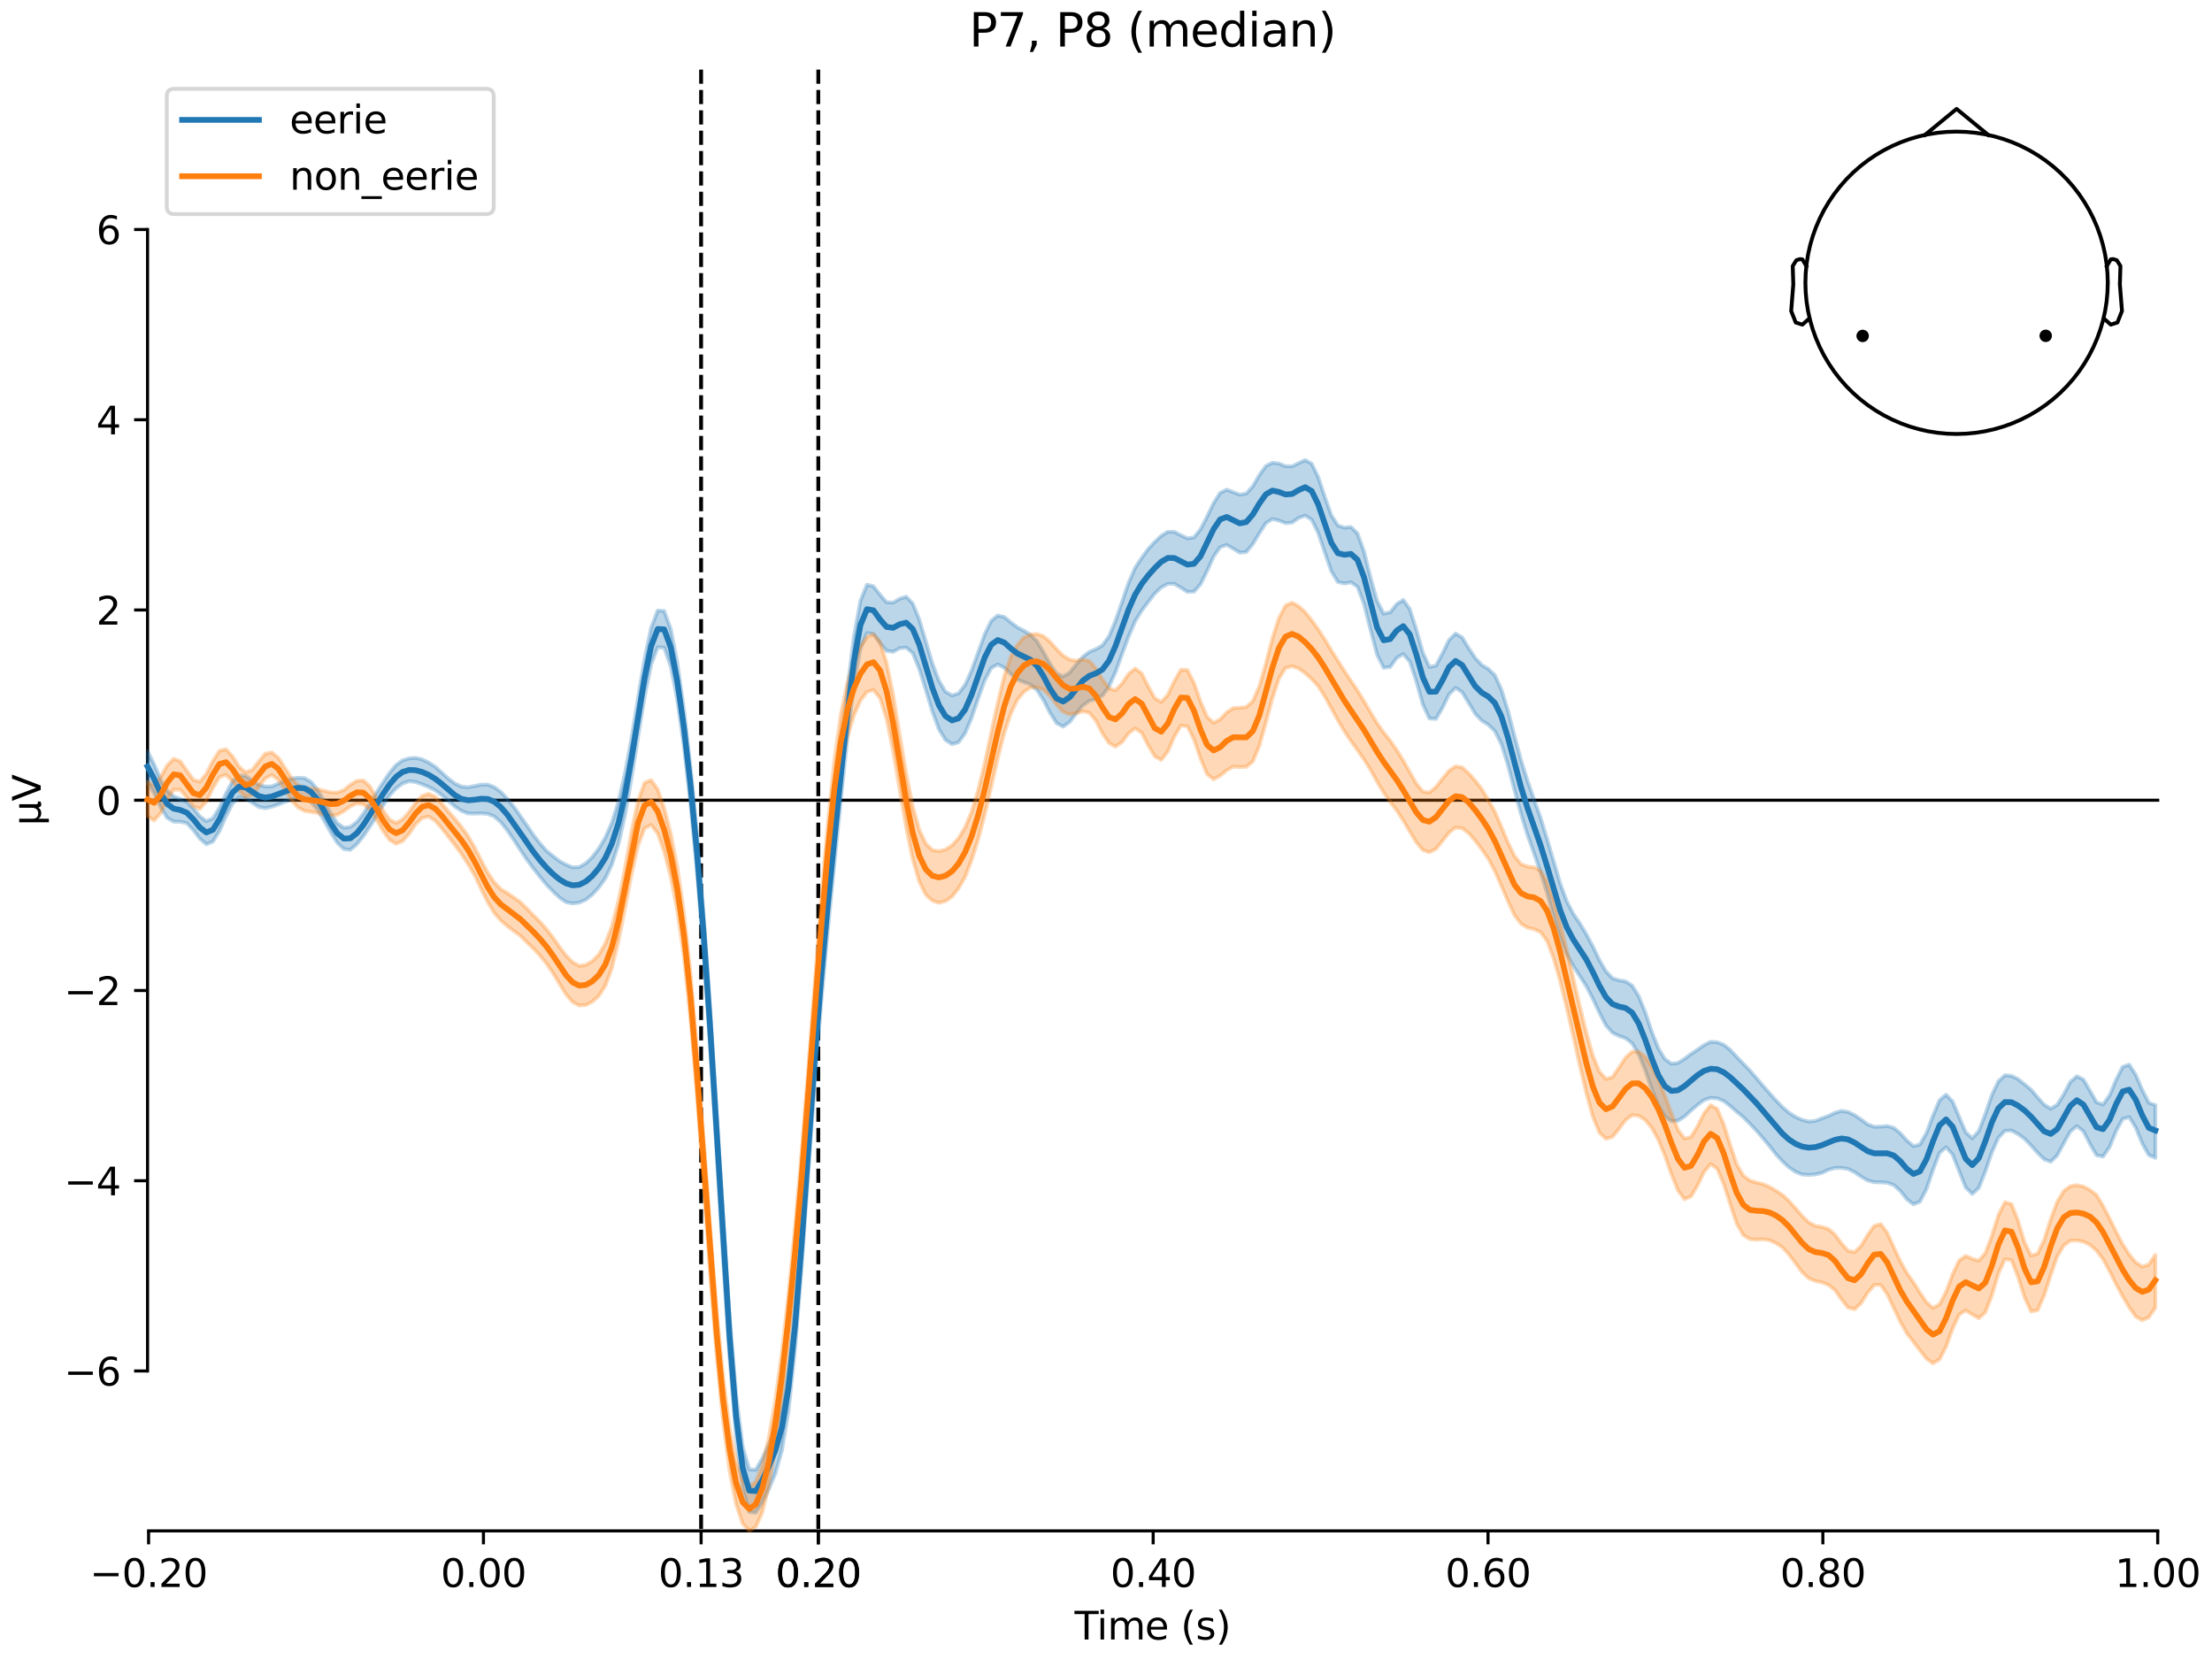 <?xml version="1.0" encoding="utf-8" standalone="no"?>
<!DOCTYPE svg PUBLIC "-//W3C//DTD SVG 1.1//EN"
  "http://www.w3.org/Graphics/SVG/1.1/DTD/svg11.dtd">
<svg xmlns:xlink="http://www.w3.org/1999/xlink" width="576pt" height="432pt" viewBox="0 0 576 432" xmlns="http://www.w3.org/2000/svg" version="1.1">
 <defs>
  <style type="text/css">*{stroke-linejoin: round; stroke-linecap: butt}</style>
 </defs>
 <g id="figure_1">
  <g id="patch_1">
   <path d="M 0 432 
L 576 432 
L 576 0 
L 0 0 
z
" style="fill: #ffffff"/>
  </g>
  <g id="axes_1">
   <g id="patch_2">
    <path d="M 38.421 398.644 
L 561.867 398.644 
L 561.867 18.118 
L 38.421 18.118 
L 38.421 398.644 
z
" style="fill: none; opacity: 0"/>
   </g>
   <g id="patch_3">
    <path d="M 38.421 356.995 
L 38.421 59.767 
" style="fill: none; stroke: #000000; stroke-width: 0.8; stroke-linejoin: miter; stroke-linecap: square"/>
   </g>
   <g id="LineCollection_1">
    <path d="M 182.566 18.118 
L 182.566 398.644 
" clip-path="url(#p1ec7deea00)" style="fill: none; stroke-dasharray: 3.7,1.6; stroke-dashoffset: 0; stroke: #000000"/>
    <path d="M 213.084 18.118 
L 213.084 398.644 
" clip-path="url(#p1ec7deea00)" style="fill: none; stroke-dasharray: 3.7,1.6; stroke-dashoffset: 0; stroke: #000000"/>
   </g>
   <g id="matplotlib.axis_1">
    <g id="xtick_1">
     <g id="line2d_1">
      <defs>
       <path id="mdefa7bf1b4" d="M 0 0 
L 0 3.5 
" style="stroke: #000000; stroke-width: 0.8"/>
      </defs>
      <g>
       <use xlink:href="#mdefa7bf1b4" x="38.693" y="398.644" style="stroke: #000000; stroke-width: 0.8"/>
      </g>
     </g>
     <g id="text_1">
      <!-- −0.20 -->
      <g transform="translate(23.37 413.242) scale(0.1 -0.1)">
       <defs>
        <path id="DejaVuSans-2212" d="M 678 2272 
L 4684 2272 
L 4684 1741 
L 678 1741 
L 678 2272 
z
" transform="scale(0.016)"/>
        <path id="DejaVuSans-30" d="M 2034 4250 
Q 1547 4250 1301 3770 
Q 1056 3291 1056 2328 
Q 1056 1369 1301 889 
Q 1547 409 2034 409 
Q 2525 409 2770 889 
Q 3016 1369 3016 2328 
Q 3016 3291 2770 3770 
Q 2525 4250 2034 4250 
z
M 2034 4750 
Q 2819 4750 3233 4129 
Q 3647 3509 3647 2328 
Q 3647 1150 3233 529 
Q 2819 -91 2034 -91 
Q 1250 -91 836 529 
Q 422 1150 422 2328 
Q 422 3509 836 4129 
Q 1250 4750 2034 4750 
z
" transform="scale(0.016)"/>
        <path id="DejaVuSans-2e" d="M 684 794 
L 1344 794 
L 1344 0 
L 684 0 
L 684 794 
z
" transform="scale(0.016)"/>
        <path id="DejaVuSans-32" d="M 1228 531 
L 3431 531 
L 3431 0 
L 469 0 
L 469 531 
Q 828 903 1448 1529 
Q 2069 2156 2228 2338 
Q 2531 2678 2651 2914 
Q 2772 3150 2772 3378 
Q 2772 3750 2511 3984 
Q 2250 4219 1831 4219 
Q 1534 4219 1204 4116 
Q 875 4013 500 3803 
L 500 4441 
Q 881 4594 1212 4672 
Q 1544 4750 1819 4750 
Q 2544 4750 2975 4387 
Q 3406 4025 3406 3419 
Q 3406 3131 3298 2873 
Q 3191 2616 2906 2266 
Q 2828 2175 2409 1742 
Q 1991 1309 1228 531 
z
" transform="scale(0.016)"/>
       </defs>
       <use xlink:href="#DejaVuSans-2212"/>
       <use xlink:href="#DejaVuSans-30" transform="translate(83.789 0)"/>
       <use xlink:href="#DejaVuSans-2e" transform="translate(147.412 0)"/>
       <use xlink:href="#DejaVuSans-32" transform="translate(179.199 0)"/>
       <use xlink:href="#DejaVuSans-30" transform="translate(242.822 0)"/>
      </g>
     </g>
    </g>
    <g id="xtick_2">
     <g id="line2d_2">
      <g>
       <use xlink:href="#mdefa7bf1b4" x="125.889" y="398.644" style="stroke: #000000; stroke-width: 0.8"/>
      </g>
     </g>
     <g id="text_2">
      <!-- 0.00 -->
      <g transform="translate(114.756 413.242) scale(0.1 -0.1)">
       <use xlink:href="#DejaVuSans-30"/>
       <use xlink:href="#DejaVuSans-2e" transform="translate(63.623 0)"/>
       <use xlink:href="#DejaVuSans-30" transform="translate(95.41 0)"/>
       <use xlink:href="#DejaVuSans-30" transform="translate(159.033 0)"/>
      </g>
     </g>
    </g>
    <g id="xtick_3">
     <g id="line2d_3">
      <g>
       <use xlink:href="#mdefa7bf1b4" x="182.566" y="398.644" style="stroke: #000000; stroke-width: 0.8"/>
      </g>
     </g>
     <g id="text_3">
      <!-- 0.13 -->
      <g transform="translate(171.433 413.242) scale(0.1 -0.1)">
       <defs>
        <path id="DejaVuSans-31" d="M 794 531 
L 1825 531 
L 1825 4091 
L 703 3866 
L 703 4441 
L 1819 4666 
L 2450 4666 
L 2450 531 
L 3481 531 
L 3481 0 
L 794 0 
L 794 531 
z
" transform="scale(0.016)"/>
        <path id="DejaVuSans-33" d="M 2597 2516 
Q 3050 2419 3304 2112 
Q 3559 1806 3559 1356 
Q 3559 666 3084 287 
Q 2609 -91 1734 -91 
Q 1441 -91 1130 -33 
Q 819 25 488 141 
L 488 750 
Q 750 597 1062 519 
Q 1375 441 1716 441 
Q 2309 441 2620 675 
Q 2931 909 2931 1356 
Q 2931 1769 2642 2001 
Q 2353 2234 1838 2234 
L 1294 2234 
L 1294 2753 
L 1863 2753 
Q 2328 2753 2575 2939 
Q 2822 3125 2822 3475 
Q 2822 3834 2567 4026 
Q 2313 4219 1838 4219 
Q 1578 4219 1281 4162 
Q 984 4106 628 3988 
L 628 4550 
Q 988 4650 1302 4700 
Q 1616 4750 1894 4750 
Q 2613 4750 3031 4423 
Q 3450 4097 3450 3541 
Q 3450 3153 3228 2886 
Q 3006 2619 2597 2516 
z
" transform="scale(0.016)"/>
       </defs>
       <use xlink:href="#DejaVuSans-30"/>
       <use xlink:href="#DejaVuSans-2e" transform="translate(63.623 0)"/>
       <use xlink:href="#DejaVuSans-31" transform="translate(95.41 0)"/>
       <use xlink:href="#DejaVuSans-33" transform="translate(159.033 0)"/>
      </g>
     </g>
    </g>
    <g id="xtick_4">
     <g id="line2d_4">
      <g>
       <use xlink:href="#mdefa7bf1b4" x="213.084" y="398.644" style="stroke: #000000; stroke-width: 0.8"/>
      </g>
     </g>
     <g id="text_4">
      <!-- 0.20 -->
      <g transform="translate(201.952 413.242) scale(0.1 -0.1)">
       <use xlink:href="#DejaVuSans-30"/>
       <use xlink:href="#DejaVuSans-2e" transform="translate(63.623 0)"/>
       <use xlink:href="#DejaVuSans-32" transform="translate(95.41 0)"/>
       <use xlink:href="#DejaVuSans-30" transform="translate(159.033 0)"/>
      </g>
     </g>
    </g>
    <g id="xtick_5">
     <g id="line2d_5">
      <g>
       <use xlink:href="#mdefa7bf1b4" x="213.084" y="398.644" style="stroke: #000000; stroke-width: 0.8"/>
      </g>
     </g>
     <g id="text_5">
      <!-- 0.20 -->
      <g transform="translate(201.952 413.242) scale(0.1 -0.1)">
       <use xlink:href="#DejaVuSans-30"/>
       <use xlink:href="#DejaVuSans-2e" transform="translate(63.623 0)"/>
       <use xlink:href="#DejaVuSans-32" transform="translate(95.41 0)"/>
       <use xlink:href="#DejaVuSans-30" transform="translate(159.033 0)"/>
      </g>
     </g>
    </g>
    <g id="xtick_6">
     <g id="line2d_6">
      <g>
       <use xlink:href="#mdefa7bf1b4" x="300.28" y="398.644" style="stroke: #000000; stroke-width: 0.8"/>
      </g>
     </g>
     <g id="text_6">
      <!-- 0.40 -->
      <g transform="translate(289.147 413.242) scale(0.1 -0.1)">
       <defs>
        <path id="DejaVuSans-34" d="M 2419 4116 
L 825 1625 
L 2419 1625 
L 2419 4116 
z
M 2253 4666 
L 3047 4666 
L 3047 1625 
L 3713 1625 
L 3713 1100 
L 3047 1100 
L 3047 0 
L 2419 0 
L 2419 1100 
L 313 1100 
L 313 1709 
L 2253 4666 
z
" transform="scale(0.016)"/>
       </defs>
       <use xlink:href="#DejaVuSans-30"/>
       <use xlink:href="#DejaVuSans-2e" transform="translate(63.623 0)"/>
       <use xlink:href="#DejaVuSans-34" transform="translate(95.41 0)"/>
       <use xlink:href="#DejaVuSans-30" transform="translate(159.033 0)"/>
      </g>
     </g>
    </g>
    <g id="xtick_7">
     <g id="line2d_7">
      <g>
       <use xlink:href="#mdefa7bf1b4" x="387.476" y="398.644" style="stroke: #000000; stroke-width: 0.8"/>
      </g>
     </g>
     <g id="text_7">
      <!-- 0.60 -->
      <g transform="translate(376.343 413.242) scale(0.1 -0.1)">
       <defs>
        <path id="DejaVuSans-36" d="M 2113 2584 
Q 1688 2584 1439 2293 
Q 1191 2003 1191 1497 
Q 1191 994 1439 701 
Q 1688 409 2113 409 
Q 2538 409 2786 701 
Q 3034 994 3034 1497 
Q 3034 2003 2786 2293 
Q 2538 2584 2113 2584 
z
M 3366 4563 
L 3366 3988 
Q 3128 4100 2886 4159 
Q 2644 4219 2406 4219 
Q 1781 4219 1451 3797 
Q 1122 3375 1075 2522 
Q 1259 2794 1537 2939 
Q 1816 3084 2150 3084 
Q 2853 3084 3261 2657 
Q 3669 2231 3669 1497 
Q 3669 778 3244 343 
Q 2819 -91 2113 -91 
Q 1303 -91 875 529 
Q 447 1150 447 2328 
Q 447 3434 972 4092 
Q 1497 4750 2381 4750 
Q 2619 4750 2861 4703 
Q 3103 4656 3366 4563 
z
" transform="scale(0.016)"/>
       </defs>
       <use xlink:href="#DejaVuSans-30"/>
       <use xlink:href="#DejaVuSans-2e" transform="translate(63.623 0)"/>
       <use xlink:href="#DejaVuSans-36" transform="translate(95.41 0)"/>
       <use xlink:href="#DejaVuSans-30" transform="translate(159.033 0)"/>
      </g>
     </g>
    </g>
    <g id="xtick_8">
     <g id="line2d_8">
      <g>
       <use xlink:href="#mdefa7bf1b4" x="474.671" y="398.644" style="stroke: #000000; stroke-width: 0.8"/>
      </g>
     </g>
     <g id="text_8">
      <!-- 0.80 -->
      <g transform="translate(463.538 413.242) scale(0.1 -0.1)">
       <defs>
        <path id="DejaVuSans-38" d="M 2034 2216 
Q 1584 2216 1326 1975 
Q 1069 1734 1069 1313 
Q 1069 891 1326 650 
Q 1584 409 2034 409 
Q 2484 409 2743 651 
Q 3003 894 3003 1313 
Q 3003 1734 2745 1975 
Q 2488 2216 2034 2216 
z
M 1403 2484 
Q 997 2584 770 2862 
Q 544 3141 544 3541 
Q 544 4100 942 4425 
Q 1341 4750 2034 4750 
Q 2731 4750 3128 4425 
Q 3525 4100 3525 3541 
Q 3525 3141 3298 2862 
Q 3072 2584 2669 2484 
Q 3125 2378 3379 2068 
Q 3634 1759 3634 1313 
Q 3634 634 3220 271 
Q 2806 -91 2034 -91 
Q 1263 -91 848 271 
Q 434 634 434 1313 
Q 434 1759 690 2068 
Q 947 2378 1403 2484 
z
M 1172 3481 
Q 1172 3119 1398 2916 
Q 1625 2713 2034 2713 
Q 2441 2713 2670 2916 
Q 2900 3119 2900 3481 
Q 2900 3844 2670 4047 
Q 2441 4250 2034 4250 
Q 1625 4250 1398 4047 
Q 1172 3844 1172 3481 
z
" transform="scale(0.016)"/>
       </defs>
       <use xlink:href="#DejaVuSans-30"/>
       <use xlink:href="#DejaVuSans-2e" transform="translate(63.623 0)"/>
       <use xlink:href="#DejaVuSans-38" transform="translate(95.41 0)"/>
       <use xlink:href="#DejaVuSans-30" transform="translate(159.033 0)"/>
      </g>
     </g>
    </g>
    <g id="xtick_9">
     <g id="line2d_9">
      <g>
       <use xlink:href="#mdefa7bf1b4" x="561.867" y="398.644" style="stroke: #000000; stroke-width: 0.8"/>
      </g>
     </g>
     <g id="text_9">
      <!-- 1.00 -->
      <g transform="translate(550.734 413.242) scale(0.1 -0.1)">
       <use xlink:href="#DejaVuSans-31"/>
       <use xlink:href="#DejaVuSans-2e" transform="translate(63.623 0)"/>
       <use xlink:href="#DejaVuSans-30" transform="translate(95.41 0)"/>
       <use xlink:href="#DejaVuSans-30" transform="translate(159.033 0)"/>
      </g>
     </g>
    </g>
    <g id="text_10">
     <!-- Time (s) -->
     <g transform="translate(279.815 426.92) scale(0.1 -0.1)">
      <defs>
       <path id="DejaVuSans-54" d="M -19 4666 
L 3928 4666 
L 3928 4134 
L 2272 4134 
L 2272 0 
L 1638 0 
L 1638 4134 
L -19 4134 
L -19 4666 
z
" transform="scale(0.016)"/>
       <path id="DejaVuSans-69" d="M 603 3500 
L 1178 3500 
L 1178 0 
L 603 0 
L 603 3500 
z
M 603 4863 
L 1178 4863 
L 1178 4134 
L 603 4134 
L 603 4863 
z
" transform="scale(0.016)"/>
       <path id="DejaVuSans-6d" d="M 3328 2828 
Q 3544 3216 3844 3400 
Q 4144 3584 4550 3584 
Q 5097 3584 5394 3201 
Q 5691 2819 5691 2113 
L 5691 0 
L 5113 0 
L 5113 2094 
Q 5113 2597 4934 2840 
Q 4756 3084 4391 3084 
Q 3944 3084 3684 2787 
Q 3425 2491 3425 1978 
L 3425 0 
L 2847 0 
L 2847 2094 
Q 2847 2600 2669 2842 
Q 2491 3084 2119 3084 
Q 1678 3084 1418 2786 
Q 1159 2488 1159 1978 
L 1159 0 
L 581 0 
L 581 3500 
L 1159 3500 
L 1159 2956 
Q 1356 3278 1631 3431 
Q 1906 3584 2284 3584 
Q 2666 3584 2933 3390 
Q 3200 3197 3328 2828 
z
" transform="scale(0.016)"/>
       <path id="DejaVuSans-65" d="M 3597 1894 
L 3597 1613 
L 953 1613 
Q 991 1019 1311 708 
Q 1631 397 2203 397 
Q 2534 397 2845 478 
Q 3156 559 3463 722 
L 3463 178 
Q 3153 47 2828 -22 
Q 2503 -91 2169 -91 
Q 1331 -91 842 396 
Q 353 884 353 1716 
Q 353 2575 817 3079 
Q 1281 3584 2069 3584 
Q 2775 3584 3186 3129 
Q 3597 2675 3597 1894 
z
M 3022 2063 
Q 3016 2534 2758 2815 
Q 2500 3097 2075 3097 
Q 1594 3097 1305 2825 
Q 1016 2553 972 2059 
L 3022 2063 
z
" transform="scale(0.016)"/>
       <path id="DejaVuSans-20" transform="scale(0.016)"/>
       <path id="DejaVuSans-28" d="M 1984 4856 
Q 1566 4138 1362 3434 
Q 1159 2731 1159 2009 
Q 1159 1288 1364 580 
Q 1569 -128 1984 -844 
L 1484 -844 
Q 1016 -109 783 600 
Q 550 1309 550 2009 
Q 550 2706 781 3412 
Q 1013 4119 1484 4856 
L 1984 4856 
z
" transform="scale(0.016)"/>
       <path id="DejaVuSans-73" d="M 2834 3397 
L 2834 2853 
Q 2591 2978 2328 3040 
Q 2066 3103 1784 3103 
Q 1356 3103 1142 2972 
Q 928 2841 928 2578 
Q 928 2378 1081 2264 
Q 1234 2150 1697 2047 
L 1894 2003 
Q 2506 1872 2764 1633 
Q 3022 1394 3022 966 
Q 3022 478 2636 193 
Q 2250 -91 1575 -91 
Q 1294 -91 989 -36 
Q 684 19 347 128 
L 347 722 
Q 666 556 975 473 
Q 1284 391 1588 391 
Q 1994 391 2212 530 
Q 2431 669 2431 922 
Q 2431 1156 2273 1281 
Q 2116 1406 1581 1522 
L 1381 1569 
Q 847 1681 609 1914 
Q 372 2147 372 2553 
Q 372 3047 722 3315 
Q 1072 3584 1716 3584 
Q 2034 3584 2315 3537 
Q 2597 3491 2834 3397 
z
" transform="scale(0.016)"/>
       <path id="DejaVuSans-29" d="M 513 4856 
L 1013 4856 
Q 1481 4119 1714 3412 
Q 1947 2706 1947 2009 
Q 1947 1309 1714 600 
Q 1481 -109 1013 -844 
L 513 -844 
Q 928 -128 1133 580 
Q 1338 1288 1338 2009 
Q 1338 2731 1133 3434 
Q 928 4138 513 4856 
z
" transform="scale(0.016)"/>
      </defs>
      <use xlink:href="#DejaVuSans-54"/>
      <use xlink:href="#DejaVuSans-69" transform="translate(57.959 0)"/>
      <use xlink:href="#DejaVuSans-6d" transform="translate(85.742 0)"/>
      <use xlink:href="#DejaVuSans-65" transform="translate(183.154 0)"/>
      <use xlink:href="#DejaVuSans-20" transform="translate(244.678 0)"/>
      <use xlink:href="#DejaVuSans-28" transform="translate(276.465 0)"/>
      <use xlink:href="#DejaVuSans-73" transform="translate(315.479 0)"/>
      <use xlink:href="#DejaVuSans-29" transform="translate(367.578 0)"/>
     </g>
    </g>
   </g>
   <g id="matplotlib.axis_2">
    <g id="ytick_1">
     <g id="line2d_10">
      <defs>
       <path id="mf142044eeb" d="M 0 0 
L -3.5 0 
" style="stroke: #000000; stroke-width: 0.8"/>
      </defs>
      <g>
       <use xlink:href="#mf142044eeb" x="38.421" y="356.995" style="stroke: #000000; stroke-width: 0.8"/>
      </g>
     </g>
     <g id="text_11">
      <!-- −6 -->
      <g transform="translate(16.678 360.794) scale(0.1 -0.1)">
       <use xlink:href="#DejaVuSans-2212"/>
       <use xlink:href="#DejaVuSans-36" transform="translate(83.789 0)"/>
      </g>
     </g>
    </g>
    <g id="ytick_2">
     <g id="line2d_11">
      <g>
       <use xlink:href="#mf142044eeb" x="38.421" y="307.457" style="stroke: #000000; stroke-width: 0.8"/>
      </g>
     </g>
     <g id="text_12">
      <!-- −4 -->
      <g transform="translate(16.678 311.256) scale(0.1 -0.1)">
       <use xlink:href="#DejaVuSans-2212"/>
       <use xlink:href="#DejaVuSans-34" transform="translate(83.789 0)"/>
      </g>
     </g>
    </g>
    <g id="ytick_3">
     <g id="line2d_12">
      <g>
       <use xlink:href="#mf142044eeb" x="38.421" y="257.919" style="stroke: #000000; stroke-width: 0.8"/>
      </g>
     </g>
     <g id="text_13">
      <!-- −2 -->
      <g transform="translate(16.678 261.718) scale(0.1 -0.1)">
       <use xlink:href="#DejaVuSans-2212"/>
       <use xlink:href="#DejaVuSans-32" transform="translate(83.789 0)"/>
      </g>
     </g>
    </g>
    <g id="ytick_4">
     <g id="line2d_13">
      <g>
       <use xlink:href="#mf142044eeb" x="38.421" y="208.381" style="stroke: #000000; stroke-width: 0.8"/>
      </g>
     </g>
     <g id="text_14">
      <!-- 0 -->
      <g transform="translate(25.058 212.18) scale(0.1 -0.1)">
       <use xlink:href="#DejaVuSans-30"/>
      </g>
     </g>
    </g>
    <g id="ytick_5">
     <g id="line2d_14">
      <g>
       <use xlink:href="#mf142044eeb" x="38.421" y="158.843" style="stroke: #000000; stroke-width: 0.8"/>
      </g>
     </g>
     <g id="text_15">
      <!-- 2 -->
      <g transform="translate(25.058 162.642) scale(0.1 -0.1)">
       <use xlink:href="#DejaVuSans-32"/>
      </g>
     </g>
    </g>
    <g id="ytick_6">
     <g id="line2d_15">
      <g>
       <use xlink:href="#mf142044eeb" x="38.421" y="109.305" style="stroke: #000000; stroke-width: 0.8"/>
      </g>
     </g>
     <g id="text_16">
      <!-- 4 -->
      <g transform="translate(25.058 113.104) scale(0.1 -0.1)">
       <use xlink:href="#DejaVuSans-34"/>
      </g>
     </g>
    </g>
    <g id="ytick_7">
     <g id="line2d_16">
      <g>
       <use xlink:href="#mf142044eeb" x="38.421" y="59.767" style="stroke: #000000; stroke-width: 0.8"/>
      </g>
     </g>
     <g id="text_17">
      <!-- 6 -->
      <g transform="translate(25.058 63.566) scale(0.1 -0.1)">
       <use xlink:href="#DejaVuSans-36"/>
      </g>
     </g>
    </g>
    <g id="text_18">
     <!-- µV -->
     <g transform="translate(10.599 214.982) rotate(-90) scale(0.1 -0.1)">
      <defs>
       <path id="DejaVuSans-b5" d="M 544 -1331 
L 544 3500 
L 1119 3500 
L 1119 1325 
Q 1119 872 1334 640 
Q 1550 409 1972 409 
Q 2434 409 2667 671 
Q 2900 934 2900 1459 
L 2900 3500 
L 3475 3500 
L 3475 806 
Q 3475 619 3529 530 
Q 3584 441 3700 441 
Q 3728 441 3778 458 
Q 3828 475 3916 513 
L 3916 50 
Q 3788 -22 3673 -56 
Q 3559 -91 3450 -91 
Q 3234 -91 3106 31 
Q 2978 153 2931 403 
Q 2775 156 2548 32 
Q 2322 -91 2016 -91 
Q 1697 -91 1473 31 
Q 1250 153 1119 397 
L 1119 -1331 
L 544 -1331 
z
" transform="scale(0.016)"/>
       <path id="DejaVuSans-56" d="M 1831 0 
L 50 4666 
L 709 4666 
L 2188 738 
L 3669 4666 
L 4325 4666 
L 2547 0 
L 1831 0 
z
" transform="scale(0.016)"/>
      </defs>
      <use xlink:href="#DejaVuSans-b5"/>
      <use xlink:href="#DejaVuSans-56" transform="translate(63.623 0)"/>
     </g>
    </g>
   </g>
   <g id="patch_4">
    <path d="M 38.693 398.644 
L 561.867 398.644 
" style="fill: none; stroke: #000000; stroke-width: 0.8; stroke-linejoin: miter; stroke-linecap: square"/>
   </g>
   <g id="patch_5">
    <path d="M 38.421 208.381 
L 561.867 208.381 
" style="fill: none; stroke: #000000; stroke-width: 0.8; stroke-linejoin: miter; stroke-linecap: square"/>
   </g>
   <g id="text_19">
    <!-- P7, P8 (median) -->
    <g transform="translate(252.379 12.118) scale(0.12 -0.12)">
     <defs>
      <path id="DejaVuSans-50" d="M 1259 4147 
L 1259 2394 
L 2053 2394 
Q 2494 2394 2734 2622 
Q 2975 2850 2975 3272 
Q 2975 3691 2734 3919 
Q 2494 4147 2053 4147 
L 1259 4147 
z
M 628 4666 
L 2053 4666 
Q 2838 4666 3239 4311 
Q 3641 3956 3641 3272 
Q 3641 2581 3239 2228 
Q 2838 1875 2053 1875 
L 1259 1875 
L 1259 0 
L 628 0 
L 628 4666 
z
" transform="scale(0.016)"/>
      <path id="DejaVuSans-37" d="M 525 4666 
L 3525 4666 
L 3525 4397 
L 1831 0 
L 1172 0 
L 2766 4134 
L 525 4134 
L 525 4666 
z
" transform="scale(0.016)"/>
      <path id="DejaVuSans-2c" d="M 750 794 
L 1409 794 
L 1409 256 
L 897 -744 
L 494 -744 
L 750 256 
L 750 794 
z
" transform="scale(0.016)"/>
      <path id="DejaVuSans-64" d="M 2906 2969 
L 2906 4863 
L 3481 4863 
L 3481 0 
L 2906 0 
L 2906 525 
Q 2725 213 2448 61 
Q 2172 -91 1784 -91 
Q 1150 -91 751 415 
Q 353 922 353 1747 
Q 353 2572 751 3078 
Q 1150 3584 1784 3584 
Q 2172 3584 2448 3432 
Q 2725 3281 2906 2969 
z
M 947 1747 
Q 947 1113 1208 752 
Q 1469 391 1925 391 
Q 2381 391 2643 752 
Q 2906 1113 2906 1747 
Q 2906 2381 2643 2742 
Q 2381 3103 1925 3103 
Q 1469 3103 1208 2742 
Q 947 2381 947 1747 
z
" transform="scale(0.016)"/>
      <path id="DejaVuSans-61" d="M 2194 1759 
Q 1497 1759 1228 1600 
Q 959 1441 959 1056 
Q 959 750 1161 570 
Q 1363 391 1709 391 
Q 2188 391 2477 730 
Q 2766 1069 2766 1631 
L 2766 1759 
L 2194 1759 
z
M 3341 1997 
L 3341 0 
L 2766 0 
L 2766 531 
Q 2569 213 2275 61 
Q 1981 -91 1556 -91 
Q 1019 -91 701 211 
Q 384 513 384 1019 
Q 384 1609 779 1909 
Q 1175 2209 1959 2209 
L 2766 2209 
L 2766 2266 
Q 2766 2663 2505 2880 
Q 2244 3097 1772 3097 
Q 1472 3097 1187 3025 
Q 903 2953 641 2809 
L 641 3341 
Q 956 3463 1253 3523 
Q 1550 3584 1831 3584 
Q 2591 3584 2966 3190 
Q 3341 2797 3341 1997 
z
" transform="scale(0.016)"/>
      <path id="DejaVuSans-6e" d="M 3513 2113 
L 3513 0 
L 2938 0 
L 2938 2094 
Q 2938 2591 2744 2837 
Q 2550 3084 2163 3084 
Q 1697 3084 1428 2787 
Q 1159 2491 1159 1978 
L 1159 0 
L 581 0 
L 581 3500 
L 1159 3500 
L 1159 2956 
Q 1366 3272 1645 3428 
Q 1925 3584 2291 3584 
Q 2894 3584 3203 3211 
Q 3513 2838 3513 2113 
z
" transform="scale(0.016)"/>
     </defs>
     <use xlink:href="#DejaVuSans-50"/>
     <use xlink:href="#DejaVuSans-37" transform="translate(60.303 0)"/>
     <use xlink:href="#DejaVuSans-2c" transform="translate(123.926 0)"/>
     <use xlink:href="#DejaVuSans-20" transform="translate(155.713 0)"/>
     <use xlink:href="#DejaVuSans-50" transform="translate(187.5 0)"/>
     <use xlink:href="#DejaVuSans-38" transform="translate(247.803 0)"/>
     <use xlink:href="#DejaVuSans-20" transform="translate(311.426 0)"/>
     <use xlink:href="#DejaVuSans-28" transform="translate(343.213 0)"/>
     <use xlink:href="#DejaVuSans-6d" transform="translate(382.227 0)"/>
     <use xlink:href="#DejaVuSans-65" transform="translate(479.639 0)"/>
     <use xlink:href="#DejaVuSans-64" transform="translate(541.162 0)"/>
     <use xlink:href="#DejaVuSans-69" transform="translate(604.639 0)"/>
     <use xlink:href="#DejaVuSans-61" transform="translate(632.422 0)"/>
     <use xlink:href="#DejaVuSans-6e" transform="translate(693.701 0)"/>
     <use xlink:href="#DejaVuSans-29" transform="translate(757.08 0)"/>
    </g>
   </g>
   <g id="legend_1">
    <g id="patch_6">
     <path d="M 45.421 55.753 
L 126.563 55.753 
Q 128.563 55.753 128.563 53.753 
L 128.563 25.118 
Q 128.563 23.118 126.563 23.118 
L 45.421 23.118 
Q 43.421 23.118 43.421 25.118 
L 43.421 53.753 
Q 43.421 55.753 45.421 55.753 
z
" style="fill: #ffffff; opacity: 0.8; stroke: #cccccc; stroke-linejoin: miter"/>
    </g>
    <g id="line2d_17">
     <path d="M 47.421 31.217 
L 57.421 31.217 
L 67.421 31.217 
" style="fill: none; stroke: #1f77b4; stroke-width: 1.5; stroke-linecap: square"/>
    </g>
    <g id="text_20">
     <!-- eerie -->
     <g transform="translate(75.421 34.717) scale(0.1 -0.1)">
      <defs>
       <path id="DejaVuSans-72" d="M 2631 2963 
Q 2534 3019 2420 3045 
Q 2306 3072 2169 3072 
Q 1681 3072 1420 2755 
Q 1159 2438 1159 1844 
L 1159 0 
L 581 0 
L 581 3500 
L 1159 3500 
L 1159 2956 
Q 1341 3275 1631 3429 
Q 1922 3584 2338 3584 
Q 2397 3584 2469 3576 
Q 2541 3569 2628 3553 
L 2631 2963 
z
" transform="scale(0.016)"/>
      </defs>
      <use xlink:href="#DejaVuSans-65"/>
      <use xlink:href="#DejaVuSans-65" transform="translate(61.523 0)"/>
      <use xlink:href="#DejaVuSans-72" transform="translate(123.047 0)"/>
      <use xlink:href="#DejaVuSans-69" transform="translate(164.16 0)"/>
      <use xlink:href="#DejaVuSans-65" transform="translate(191.943 0)"/>
     </g>
    </g>
    <g id="line2d_18">
     <path d="M 47.421 45.895 
L 57.421 45.895 
L 67.421 45.895 
" style="fill: none; stroke: #ff7f0e; stroke-width: 1.5; stroke-linecap: square"/>
    </g>
    <g id="text_21">
     <!-- non_eerie -->
     <g transform="translate(75.421 49.395) scale(0.1 -0.1)">
      <defs>
       <path id="DejaVuSans-6f" d="M 1959 3097 
Q 1497 3097 1228 2736 
Q 959 2375 959 1747 
Q 959 1119 1226 758 
Q 1494 397 1959 397 
Q 2419 397 2687 759 
Q 2956 1122 2956 1747 
Q 2956 2369 2687 2733 
Q 2419 3097 1959 3097 
z
M 1959 3584 
Q 2709 3584 3137 3096 
Q 3566 2609 3566 1747 
Q 3566 888 3137 398 
Q 2709 -91 1959 -91 
Q 1206 -91 779 398 
Q 353 888 353 1747 
Q 353 2609 779 3096 
Q 1206 3584 1959 3584 
z
" transform="scale(0.016)"/>
       <path id="DejaVuSans-5f" d="M 3263 -1063 
L 3263 -1509 
L -63 -1509 
L -63 -1063 
L 3263 -1063 
z
" transform="scale(0.016)"/>
      </defs>
      <use xlink:href="#DejaVuSans-6e"/>
      <use xlink:href="#DejaVuSans-6f" transform="translate(63.379 0)"/>
      <use xlink:href="#DejaVuSans-6e" transform="translate(124.561 0)"/>
      <use xlink:href="#DejaVuSans-5f" transform="translate(187.939 0)"/>
      <use xlink:href="#DejaVuSans-65" transform="translate(237.939 0)"/>
      <use xlink:href="#DejaVuSans-65" transform="translate(299.463 0)"/>
      <use xlink:href="#DejaVuSans-72" transform="translate(360.986 0)"/>
      <use xlink:href="#DejaVuSans-69" transform="translate(402.1 0)"/>
      <use xlink:href="#DejaVuSans-65" transform="translate(429.883 0)"/>
     </g>
    </g>
   </g>
   <g id="FillBetweenPolyCollection_1">
    <defs>
     <path id="mf5f77c8079" d="M 38.421 -236.353 
L 38.421 -228.329 
L 40.124 -225.39 
L 41.827 -221.777 
L 43.53 -219.024 
L 45.233 -218.06 
L 46.936 -218.013 
L 48.639 -217.649 
L 50.342 -215.863 
L 52.045 -213.6 
L 53.748 -212.162 
L 55.451 -212.868 
L 57.154 -215.622 
L 58.857 -219.458 
L 60.56 -222.777 
L 62.263 -224.376 
L 63.966 -224.082 
L 65.669 -222.967 
L 67.372 -221.887 
L 69.075 -221.542 
L 70.778 -221.93 
L 72.481 -222.527 
L 74.184 -223.196 
L 75.887 -223.812 
L 77.59 -224.23 
L 79.294 -224.125 
L 80.997 -223.126 
L 82.7 -221.102 
L 84.403 -218.32 
L 86.106 -215.27 
L 87.809 -212.557 
L 89.512 -210.919 
L 91.215 -210.703 
L 92.918 -212.148 
L 94.621 -214.27 
L 96.324 -216.785 
L 98.027 -219.446 
L 99.73 -222.262 
L 101.433 -224.876 
L 103.136 -226.741 
L 104.839 -227.98 
L 106.542 -228.57 
L 108.245 -228.371 
L 109.948 -227.754 
L 111.651 -227.059 
L 113.354 -226.196 
L 115.057 -224.944 
L 116.76 -223.478 
L 118.463 -221.965 
L 120.166 -220.862 
L 121.87 -220.18 
L 123.573 -220.146 
L 125.276 -220.206 
L 126.979 -220.066 
L 128.682 -219.4 
L 130.385 -217.946 
L 132.088 -215.781 
L 133.791 -213.304 
L 135.494 -210.671 
L 137.197 -208.142 
L 138.9 -205.843 
L 140.603 -203.683 
L 142.306 -201.621 
L 144.009 -199.858 
L 145.712 -198.263 
L 147.415 -197.082 
L 149.118 -196.75 
L 150.821 -196.967 
L 152.524 -197.696 
L 154.227 -199.052 
L 155.93 -200.916 
L 157.633 -203.289 
L 159.336 -206.873 
L 161.039 -212.153 
L 162.742 -219.727 
L 164.446 -229.364 
L 166.149 -240.143 
L 167.852 -250.55 
L 169.555 -258.954 
L 171.258 -263.432 
L 172.961 -263.353 
L 174.664 -258.47 
L 176.367 -249.807 
L 178.07 -237.802 
L 179.773 -222.928 
L 181.476 -205.311 
L 183.179 -184.254 
L 184.882 -159.801 
L 186.585 -132.311 
L 188.288 -104.049 
L 189.991 -78.227 
L 191.694 -57.57 
L 193.397 -44.265 
L 195.1 -38.259 
L 196.803 -38.068 
L 198.506 -40.713 
L 200.209 -44.257 
L 201.912 -48.275 
L 203.615 -54.326 
L 205.318 -64.56 
L 207.022 -80.535 
L 208.725 -101.856 
L 210.428 -125.917 
L 212.131 -149.804 
L 213.834 -170.998 
L 215.537 -189.662 
L 217.24 -206.766 
L 218.943 -223.739 
L 220.646 -239.785 
L 222.349 -253.634 
L 224.052 -263.084 
L 225.755 -267.152 
L 227.458 -266.882 
L 229.161 -264.499 
L 230.864 -262.52 
L 232.567 -262.273 
L 234.27 -263.21 
L 235.973 -263.38 
L 237.676 -261.942 
L 239.379 -257.784 
L 241.082 -252.341 
L 242.785 -246.727 
L 244.488 -242.115 
L 246.191 -239.331 
L 247.894 -238.213 
L 249.598 -238.697 
L 251.301 -241.043 
L 253.004 -245.063 
L 254.707 -250.073 
L 256.41 -254.808 
L 258.113 -258.048 
L 259.816 -259.012 
L 261.519 -258.102 
L 263.222 -256.498 
L 264.925 -255.035 
L 266.628 -254.356 
L 268.331 -253.748 
L 270.034 -252.313 
L 271.737 -249.681 
L 273.44 -246.35 
L 275.143 -243.68 
L 276.846 -242.791 
L 278.549 -243.988 
L 280.252 -246.24 
L 281.955 -248.258 
L 283.658 -249.458 
L 285.361 -249.961 
L 287.064 -250.807 
L 288.767 -253.194 
L 290.47 -256.969 
L 292.174 -261.641 
L 293.877 -266.221 
L 295.58 -270.197 
L 297.283 -272.976 
L 298.986 -275.249 
L 300.689 -277.428 
L 302.392 -279.05 
L 304.095 -279.966 
L 305.798 -279.974 
L 307.501 -278.972 
L 309.204 -277.877 
L 310.907 -277.935 
L 312.61 -279.845 
L 314.313 -283.281 
L 316.016 -287.062 
L 317.719 -289.504 
L 319.422 -290.119 
L 321.125 -289.137 
L 322.828 -288.094 
L 324.531 -288.27 
L 326.234 -290.345 
L 327.937 -293.141 
L 329.64 -295.781 
L 331.343 -296.856 
L 333.046 -296.454 
L 334.75 -295.777 
L 336.453 -295.911 
L 338.156 -297.125 
L 339.859 -297.76 
L 341.562 -296.668 
L 343.265 -293.211 
L 344.968 -288.186 
L 346.671 -283.248 
L 348.374 -280.445 
L 350.077 -280.076 
L 351.78 -280.375 
L 353.483 -279.222 
L 355.186 -274.767 
L 356.889 -267.991 
L 358.592 -261.539 
L 360.295 -258.118 
L 361.998 -258.312 
L 363.701 -260.678 
L 365.404 -261.688 
L 367.107 -259.738 
L 368.81 -254.589 
L 370.513 -248.518 
L 372.216 -244.912 
L 373.919 -244.816 
L 375.622 -247.682 
L 377.326 -251.203 
L 379.029 -252.89 
L 380.732 -251.758 
L 382.435 -248.978 
L 384.138 -246.141 
L 385.841 -244.35 
L 387.544 -243.294 
L 389.247 -241.64 
L 390.95 -238.272 
L 392.653 -232.843 
L 394.356 -226.314 
L 396.059 -220.09 
L 397.762 -214.566 
L 399.465 -209.785 
L 401.168 -204.78 
L 402.871 -199.379 
L 404.574 -193.271 
L 406.277 -187.653 
L 407.98 -183.455 
L 409.683 -180.455 
L 411.386 -177.822 
L 413.089 -175.18 
L 414.792 -171.871 
L 416.495 -168.241 
L 418.198 -164.96 
L 419.902 -163.081 
L 421.605 -162.237 
L 423.308 -161.644 
L 425.011 -160.321 
L 426.714 -157.43 
L 428.417 -153.293 
L 430.12 -148.383 
L 431.823 -144.173 
L 433.526 -141.188 
L 435.229 -140.051 
L 436.932 -140.184 
L 438.635 -141.238 
L 440.338 -142.831 
L 442.041 -144.281 
L 443.744 -145.553 
L 445.447 -146.123 
L 447.15 -145.988 
L 448.853 -145.308 
L 450.556 -143.98 
L 452.259 -142.497 
L 453.962 -141.073 
L 455.665 -139.371 
L 457.368 -137.585 
L 459.071 -135.615 
L 460.774 -133.581 
L 462.478 -131.399 
L 464.181 -129.558 
L 465.884 -127.983 
L 467.587 -126.847 
L 469.29 -126.166 
L 470.993 -126.064 
L 472.696 -126.175 
L 474.399 -126.572 
L 476.102 -127.384 
L 477.805 -127.862 
L 479.508 -127.884 
L 481.211 -127.61 
L 482.914 -126.783 
L 484.617 -125.623 
L 486.32 -124.62 
L 488.023 -124.158 
L 489.726 -124.128 
L 491.429 -124.021 
L 493.132 -123.428 
L 494.835 -121.9 
L 496.538 -119.726 
L 498.241 -118.406 
L 499.944 -119.078 
L 501.647 -122.343 
L 503.35 -127.364 
L 505.054 -131.802 
L 506.757 -133.294 
L 508.46 -131.337 
L 510.163 -127.029 
L 511.866 -122.786 
L 513.569 -121.097 
L 515.272 -122.665 
L 516.975 -126.939 
L 518.678 -131.93 
L 520.381 -135.742 
L 522.084 -137.534 
L 523.787 -137.62 
L 525.49 -136.696 
L 527.193 -135.452 
L 528.896 -133.712 
L 530.599 -131.797 
L 532.302 -130.11 
L 534.005 -129.491 
L 535.708 -131.163 
L 537.411 -134.314 
L 539.114 -137.372 
L 540.817 -138.772 
L 542.52 -137.425 
L 544.223 -134.106 
L 545.926 -131.183 
L 547.63 -130.828 
L 549.333 -133.323 
L 551.036 -137.511 
L 552.739 -140.635 
L 554.442 -141.117 
L 556.145 -138.373 
L 557.848 -134.204 
L 559.551 -131.231 
L 561.254 -130.504 
L 561.254 -144.205 
L 561.254 -144.205 
L 559.551 -144.833 
L 557.848 -148.156 
L 556.145 -152.11 
L 554.442 -154.762 
L 552.739 -154.179 
L 551.036 -150.822 
L 549.333 -146.76 
L 547.63 -144.374 
L 545.926 -144.966 
L 544.223 -147.953 
L 542.52 -150.882 
L 540.817 -151.73 
L 539.114 -150.263 
L 537.411 -147.046 
L 535.708 -144.319 
L 534.005 -143.3 
L 532.302 -144.33 
L 530.599 -146.222 
L 528.896 -148.24 
L 527.193 -149.651 
L 525.49 -150.997 
L 523.787 -151.839 
L 522.084 -152 
L 520.381 -150.427 
L 518.678 -146.851 
L 516.975 -141.899 
L 515.272 -137.454 
L 513.569 -135.585 
L 511.866 -137.156 
L 510.163 -141.132 
L 508.46 -145.146 
L 506.757 -146.945 
L 505.054 -145.49 
L 503.35 -141.498 
L 501.647 -136.95 
L 499.944 -133.962 
L 498.241 -133.554 
L 496.538 -134.998 
L 494.835 -136.9 
L 493.132 -138.303 
L 491.429 -138.77 
L 489.726 -138.621 
L 488.023 -138.594 
L 486.32 -139.216 
L 484.617 -140.487 
L 482.914 -141.627 
L 481.211 -142.46 
L 479.508 -142.72 
L 477.805 -142.208 
L 476.102 -141.402 
L 474.399 -140.782 
L 472.696 -140.122 
L 470.993 -139.947 
L 469.29 -140.394 
L 467.587 -141.141 
L 465.884 -142.216 
L 464.181 -143.681 
L 462.478 -145.434 
L 460.774 -147.328 
L 459.071 -149.26 
L 457.368 -151.278 
L 455.665 -153.231 
L 453.962 -154.992 
L 452.259 -156.764 
L 450.556 -158.597 
L 448.853 -159.953 
L 447.15 -160.607 
L 445.447 -160.697 
L 443.744 -159.869 
L 442.041 -158.668 
L 440.338 -157.547 
L 438.635 -156.279 
L 436.932 -155.199 
L 435.229 -155.016 
L 433.526 -156.228 
L 431.823 -159.026 
L 430.12 -163.333 
L 428.417 -168.411 
L 426.714 -172.601 
L 425.011 -175.341 
L 423.308 -176.437 
L 421.605 -176.711 
L 419.902 -177.258 
L 418.198 -179.042 
L 416.495 -181.952 
L 414.792 -185.487 
L 413.089 -188.72 
L 411.386 -191.547 
L 409.683 -194.037 
L 407.98 -197.317 
L 406.277 -201.943 
L 404.574 -207.7 
L 402.871 -213.468 
L 401.168 -219.009 
L 399.465 -223.815 
L 397.762 -228.687 
L 396.059 -234.087 
L 394.356 -240.386 
L 392.653 -247.002 
L 390.95 -252.452 
L 389.247 -256.178 
L 387.544 -257.813 
L 385.841 -258.827 
L 384.138 -260.674 
L 382.435 -263.232 
L 380.732 -266.006 
L 379.029 -267.022 
L 377.326 -265.329 
L 375.622 -261.849 
L 373.919 -258.649 
L 372.216 -258.321 
L 370.513 -262.016 
L 368.81 -268.044 
L 367.107 -273.398 
L 365.404 -275.777 
L 363.701 -274.678 
L 361.998 -272.546 
L 360.295 -272.204 
L 358.592 -275.487 
L 356.889 -281.561 
L 355.186 -288.407 
L 353.483 -293.091 
L 351.78 -294.763 
L 350.077 -294.596 
L 348.374 -295.165 
L 346.671 -297.834 
L 344.968 -302.616 
L 343.265 -307.756 
L 341.562 -311.241 
L 339.859 -312.195 
L 338.156 -311.382 
L 336.453 -310.572 
L 334.75 -310.598 
L 333.046 -311.283 
L 331.343 -311.5 
L 329.64 -310.654 
L 327.937 -308.28 
L 326.234 -305.368 
L 324.531 -303.481 
L 322.828 -303.18 
L 321.125 -303.859 
L 319.422 -304.484 
L 317.719 -303.655 
L 316.016 -300.978 
L 314.313 -297.425 
L 312.61 -294.166 
L 310.907 -292.047 
L 309.204 -291.808 
L 307.501 -292.61 
L 305.798 -293.505 
L 304.095 -293.516 
L 302.392 -292.478 
L 300.689 -290.876 
L 298.986 -289.029 
L 297.283 -286.706 
L 295.58 -284.123 
L 293.877 -280.227 
L 292.174 -275.261 
L 290.47 -270.323 
L 288.767 -266.274 
L 287.064 -263.931 
L 285.361 -262.959 
L 283.658 -262.24 
L 281.955 -260.952 
L 280.252 -259.021 
L 278.549 -256.899 
L 276.846 -255.868 
L 275.143 -256.628 
L 273.44 -259.154 
L 271.737 -262.194 
L 270.034 -265.019 
L 268.331 -266.702 
L 266.628 -267.755 
L 264.925 -268.654 
L 263.222 -269.912 
L 261.519 -271.332 
L 259.816 -271.74 
L 258.113 -270.324 
L 256.41 -266.827 
L 254.707 -262.116 
L 253.004 -257.396 
L 251.301 -253.637 
L 249.598 -251.43 
L 247.894 -250.905 
L 246.191 -251.899 
L 244.488 -254.745 
L 242.785 -259.227 
L 241.082 -264.936 
L 239.379 -270.662 
L 237.676 -274.849 
L 235.973 -276.628 
L 234.27 -276.09 
L 232.567 -275.076 
L 230.864 -275.174 
L 229.161 -277.125 
L 227.458 -279.312 
L 225.755 -279.735 
L 224.052 -275.539 
L 222.349 -266.119 
L 220.646 -252.414 
L 218.943 -236.428 
L 217.24 -219.755 
L 215.537 -202.543 
L 213.834 -183.628 
L 212.131 -161.964 
L 210.428 -137.786 
L 208.725 -113.45 
L 207.022 -92.16 
L 205.318 -76.243 
L 203.615 -66.205 
L 201.912 -60.145 
L 200.209 -55.917 
L 198.506 -52.238 
L 196.803 -49.279 
L 195.1 -49.367 
L 193.397 -55.249 
L 191.694 -68.522 
L 189.991 -89.151 
L 188.288 -115.148 
L 186.585 -143.094 
L 184.882 -170.059 
L 183.179 -194.299 
L 181.476 -215.11 
L 179.773 -232.517 
L 178.07 -247.376 
L 176.367 -259.416 
L 174.664 -268.206 
L 172.961 -272.887 
L 171.258 -273.012 
L 169.555 -268.521 
L 167.852 -260.458 
L 166.149 -250.26 
L 164.446 -239.813 
L 162.742 -230.627 
L 161.039 -223.219 
L 159.336 -217.8 
L 157.633 -213.923 
L 155.93 -211.035 
L 154.227 -208.809 
L 152.524 -207.181 
L 150.821 -206.224 
L 149.118 -206.143 
L 147.415 -206.817 
L 145.712 -207.754 
L 144.009 -209.06 
L 142.306 -210.457 
L 140.603 -212.376 
L 138.9 -214.569 
L 137.197 -217.052 
L 135.494 -219.518 
L 133.791 -221.914 
L 132.088 -224.016 
L 130.385 -225.805 
L 128.682 -227.037 
L 126.979 -227.689 
L 125.276 -227.661 
L 123.573 -227.316 
L 121.87 -226.99 
L 120.166 -227.176 
L 118.463 -227.969 
L 116.76 -229.223 
L 115.057 -230.798 
L 113.354 -232.315 
L 111.651 -233.416 
L 109.948 -234.248 
L 108.245 -234.645 
L 106.542 -234.522 
L 104.839 -234.005 
L 103.136 -232.791 
L 101.433 -230.738 
L 99.73 -228.214 
L 98.027 -225.569 
L 96.324 -222.746 
L 94.621 -220.085 
L 92.918 -217.937 
L 91.215 -216.657 
L 89.512 -216.455 
L 87.809 -217.646 
L 86.106 -220.282 
L 84.403 -223.456 
L 82.7 -226.362 
L 80.997 -228.389 
L 79.294 -229.379 
L 77.59 -229.462 
L 75.887 -229.227 
L 74.184 -228.725 
L 72.481 -227.941 
L 70.778 -227.212 
L 69.075 -227.18 
L 67.372 -227.62 
L 65.669 -228.801 
L 63.966 -229.941 
L 62.263 -230.055 
L 60.56 -228.592 
L 58.857 -225.4 
L 57.154 -221.691 
L 55.451 -218.913 
L 53.748 -218.165 
L 52.045 -219.413 
L 50.342 -221.525 
L 48.639 -223.218 
L 46.936 -223.974 
L 45.233 -224.595 
L 43.53 -226.122 
L 41.827 -228.974 
L 40.124 -232.996 
L 38.421 -236.353 
z
" style="stroke: #1f77b4; stroke-opacity: 0.3"/>
    </defs>
    <g>
     <use xlink:href="#mf5f77c8079" x="0" y="432" style="fill: #1f77b4; fill-opacity: 0.3; stroke: #1f77b4; stroke-opacity: 0.3"/>
    </g>
   </g>
   <g id="FillBetweenPolyCollection_2">
    <defs>
     <path id="m62b5c5096e" d="M 38.421 -228.409 
L 38.421 -219.51 
L 40.124 -218.358 
L 41.827 -220.252 
L 43.53 -223.833 
L 45.233 -226.368 
L 46.936 -226.378 
L 48.639 -224.375 
L 50.342 -222.035 
L 52.045 -221.381 
L 53.748 -223.333 
L 55.451 -226.853 
L 57.154 -229.66 
L 58.857 -230.256 
L 60.56 -228.582 
L 62.263 -225.997 
L 63.966 -224.439 
L 65.669 -224.89 
L 67.372 -227.081 
L 69.075 -229.335 
L 70.778 -230.198 
L 72.481 -228.975 
L 74.184 -226.316 
L 75.887 -223.57 
L 77.59 -221.734 
L 79.294 -220.838 
L 80.997 -220.595 
L 82.7 -220.302 
L 84.403 -219.805 
L 86.106 -219.591 
L 87.809 -219.828 
L 89.512 -220.767 
L 91.215 -222.026 
L 92.918 -222.789 
L 94.621 -222.575 
L 96.324 -221.185 
L 98.027 -218.636 
L 99.73 -215.657 
L 101.433 -213.297 
L 103.136 -212.288 
L 104.839 -212.988 
L 106.542 -214.925 
L 108.245 -217.408 
L 109.948 -219.021 
L 111.651 -219.368 
L 113.354 -218.264 
L 115.057 -216.291 
L 116.76 -214.123 
L 118.463 -211.93 
L 120.166 -209.636 
L 121.87 -207.039 
L 123.573 -204.116 
L 125.276 -200.556 
L 126.979 -197.142 
L 128.682 -194.314 
L 130.385 -192.329 
L 132.088 -190.86 
L 133.791 -189.583 
L 135.494 -188.35 
L 137.197 -186.633 
L 138.9 -185.016 
L 140.603 -183.176 
L 142.306 -181.091 
L 144.009 -178.607 
L 145.712 -175.777 
L 147.415 -173.044 
L 149.118 -171.067 
L 150.821 -170.179 
L 152.524 -170.277 
L 154.227 -171.162 
L 155.93 -172.669 
L 157.633 -175.349 
L 159.336 -179.914 
L 161.039 -186.875 
L 162.742 -195.435 
L 164.446 -204.244 
L 166.149 -211.822 
L 167.852 -216.32 
L 169.555 -217.219 
L 171.258 -214.98 
L 172.961 -210.218 
L 174.664 -203.621 
L 176.367 -194.902 
L 178.07 -182.987 
L 179.773 -166.953 
L 181.476 -146.877 
L 183.179 -123.965 
L 184.882 -100.61 
L 186.585 -79.38 
L 188.288 -61.887 
L 189.991 -48.981 
L 191.694 -40.248 
L 193.397 -35.234 
L 195.1 -33.356 
L 196.803 -34.422 
L 198.506 -38.161 
L 200.209 -45.148 
L 201.912 -55.036 
L 203.615 -67.57 
L 205.318 -82.444 
L 207.022 -99.62 
L 208.725 -118.714 
L 210.428 -139.733 
L 212.131 -161.722 
L 213.834 -183.487 
L 215.537 -203.141 
L 217.24 -219.575 
L 218.943 -231.742 
L 220.646 -240.137 
L 222.349 -245.697 
L 224.052 -249.577 
L 225.755 -251.84 
L 227.458 -252.325 
L 229.161 -250.215 
L 230.864 -244.832 
L 232.567 -236.48 
L 234.27 -226.42 
L 235.973 -216.542 
L 237.676 -208.247 
L 239.379 -202.442 
L 241.082 -199.004 
L 242.785 -197.47 
L 244.488 -196.9 
L 246.191 -197.34 
L 247.894 -198.513 
L 249.598 -200.665 
L 251.301 -203.645 
L 253.004 -208.039 
L 254.707 -213.355 
L 256.41 -219.843 
L 258.113 -227.096 
L 259.816 -234.58 
L 261.519 -241.151 
L 263.222 -246.199 
L 264.925 -249.804 
L 266.628 -251.861 
L 268.331 -252.967 
L 270.034 -253.057 
L 271.737 -252.325 
L 273.44 -250.66 
L 275.143 -248.426 
L 276.846 -246.634 
L 278.549 -245.96 
L 280.252 -246.281 
L 281.955 -246.763 
L 283.658 -246.401 
L 285.361 -244.373 
L 287.064 -241.05 
L 288.767 -238.542 
L 290.47 -237.568 
L 292.174 -238.75 
L 293.877 -241.059 
L 295.58 -242.321 
L 297.283 -241.212 
L 298.986 -237.924 
L 300.689 -235.063 
L 302.392 -234.109 
L 304.095 -236.317 
L 305.798 -240.19 
L 307.501 -243.08 
L 309.204 -242.859 
L 310.907 -239.497 
L 312.61 -234.502 
L 314.313 -230.43 
L 316.016 -229.067 
L 317.719 -230.011 
L 319.422 -231.416 
L 321.125 -232.366 
L 322.828 -232.259 
L 324.531 -232.318 
L 326.234 -233.733 
L 327.937 -237.789 
L 329.64 -243.896 
L 331.343 -250.216 
L 333.046 -255.346 
L 334.75 -258.078 
L 336.453 -258.529 
L 338.156 -257.94 
L 339.859 -256.733 
L 341.562 -255.177 
L 343.265 -253.327 
L 344.968 -250.668 
L 346.671 -247.58 
L 348.374 -244.476 
L 350.077 -241.593 
L 351.78 -239.053 
L 353.483 -236.68 
L 355.186 -234.241 
L 356.889 -231.544 
L 358.592 -228.445 
L 360.295 -225.645 
L 361.998 -223.183 
L 363.701 -220.98 
L 365.404 -218.342 
L 367.107 -215.476 
L 368.81 -212.66 
L 370.513 -210.656 
L 372.216 -210.068 
L 373.919 -210.932 
L 375.622 -213.031 
L 377.326 -215.206 
L 379.029 -216.517 
L 380.732 -216.32 
L 382.435 -215.087 
L 384.138 -213.098 
L 385.841 -210.867 
L 387.544 -208.42 
L 389.247 -205.19 
L 390.95 -201.344 
L 392.653 -197.357 
L 394.356 -193.727 
L 396.059 -191.467 
L 397.762 -190.456 
L 399.465 -190.027 
L 401.168 -189.279 
L 402.871 -186.948 
L 404.574 -182.45 
L 406.277 -176.509 
L 407.98 -169.546 
L 409.683 -162.204 
L 411.386 -154.531 
L 413.089 -147.363 
L 414.792 -141.182 
L 416.495 -137.071 
L 418.198 -135.46 
L 419.902 -135.988 
L 421.605 -138.066 
L 423.308 -140.383 
L 425.011 -141.626 
L 426.714 -141.462 
L 428.417 -140.36 
L 430.12 -138.305 
L 431.823 -135.251 
L 433.526 -131.083 
L 435.229 -126.268 
L 436.932 -122.028 
L 438.635 -119.735 
L 440.338 -120.442 
L 442.041 -123.327 
L 443.744 -126.858 
L 445.447 -128.893 
L 447.15 -127.694 
L 448.853 -123.682 
L 450.556 -118.41 
L 452.259 -113.333 
L 453.962 -110.38 
L 455.665 -109.355 
L 457.368 -109.185 
L 459.071 -109.295 
L 460.774 -109.057 
L 462.478 -108.287 
L 464.181 -107.156 
L 465.884 -105.277 
L 467.587 -103.036 
L 469.29 -100.708 
L 470.993 -99.126 
L 472.696 -98.444 
L 474.399 -98.073 
L 476.102 -97.417 
L 477.805 -96.082 
L 479.508 -93.676 
L 481.211 -91.549 
L 482.914 -91.069 
L 484.617 -92.669 
L 486.32 -95.351 
L 488.023 -97.387 
L 489.726 -97.417 
L 491.429 -95.002 
L 493.132 -91.386 
L 494.835 -87.819 
L 496.538 -84.804 
L 498.241 -82.61 
L 499.944 -80.376 
L 501.647 -78.201 
L 503.35 -76.998 
L 505.054 -78.016 
L 506.757 -81.334 
L 508.46 -86.04 
L 510.163 -89.71 
L 511.866 -90.756 
L 513.569 -89.714 
L 515.272 -88.751 
L 516.975 -90.277 
L 518.678 -94.672 
L 520.381 -100.392 
L 522.084 -104.129 
L 523.787 -103.844 
L 525.49 -99.525 
L 527.193 -94.163 
L 528.896 -90.512 
L 530.599 -90.82 
L 532.302 -94.704 
L 534.005 -99.979 
L 535.708 -104.851 
L 537.411 -107.717 
L 539.114 -108.918 
L 540.817 -108.992 
L 542.52 -108.687 
L 544.223 -107.846 
L 545.926 -106.37 
L 547.63 -104.097 
L 549.333 -100.98 
L 551.036 -97.585 
L 552.739 -94.453 
L 554.442 -91.571 
L 556.145 -89.18 
L 557.848 -88.208 
L 559.551 -88.98 
L 561.254 -91.516 
L 561.254 -105.229 
L 561.254 -105.229 
L 559.551 -102.742 
L 557.848 -102.152 
L 556.145 -103.253 
L 554.442 -105.319 
L 552.739 -107.972 
L 551.036 -111.247 
L 549.333 -114.683 
L 547.63 -117.989 
L 545.926 -120.828 
L 544.223 -122.099 
L 542.52 -123.023 
L 540.817 -123.371 
L 539.114 -123.111 
L 537.411 -121.862 
L 535.708 -119.057 
L 534.005 -114.499 
L 532.302 -109.109 
L 530.599 -105.55 
L 528.896 -105.045 
L 527.193 -108.484 
L 525.49 -114.132 
L 523.787 -118.458 
L 522.084 -118.934 
L 520.381 -115.598 
L 518.678 -110.178 
L 516.975 -105.665 
L 515.272 -103.703 
L 513.569 -104.2 
L 511.866 -104.969 
L 510.163 -103.758 
L 508.46 -100.171 
L 506.757 -95.608 
L 505.054 -92.362 
L 503.35 -91.394 
L 501.647 -92.891 
L 499.944 -95.383 
L 498.241 -98.096 
L 496.538 -100.516 
L 494.835 -103.552 
L 493.132 -107.227 
L 491.429 -110.966 
L 489.726 -113.26 
L 488.023 -112.755 
L 486.32 -110.376 
L 484.617 -107.542 
L 482.914 -105.93 
L 481.211 -106.308 
L 479.508 -108.203 
L 477.805 -110.512 
L 476.102 -111.984 
L 474.399 -112.499 
L 472.696 -112.767 
L 470.993 -113.69 
L 469.29 -115.334 
L 467.587 -117.329 
L 465.884 -119.2 
L 464.181 -120.796 
L 462.478 -121.93 
L 460.774 -122.919 
L 459.071 -123.659 
L 457.368 -124.072 
L 455.665 -124.583 
L 453.962 -125.853 
L 452.259 -128.752 
L 450.556 -133.846 
L 448.853 -139.243 
L 447.15 -143.217 
L 445.447 -144.2 
L 443.744 -142.116 
L 442.041 -138.734 
L 440.338 -135.924 
L 438.635 -135.527 
L 436.932 -137.808 
L 435.229 -142.112 
L 433.526 -146.754 
L 431.823 -150.997 
L 430.12 -154.353 
L 428.417 -156.843 
L 426.714 -158.176 
L 425.011 -158.141 
L 423.308 -156.591 
L 421.605 -154.026 
L 419.902 -151.525 
L 418.198 -151.041 
L 416.495 -152.902 
L 414.792 -157.051 
L 413.089 -163.045 
L 411.386 -169.925 
L 409.683 -177.221 
L 407.98 -184.626 
L 406.277 -191.713 
L 404.574 -197.823 
L 402.871 -202.517 
L 401.168 -205.203 
L 399.465 -206.174 
L 397.762 -206.331 
L 396.059 -206.975 
L 394.356 -209.13 
L 392.653 -212.62 
L 390.95 -216.69 
L 389.247 -220.662 
L 387.544 -223.693 
L 385.841 -226.501 
L 384.138 -228.733 
L 382.435 -230.63 
L 380.732 -232.168 
L 379.029 -232.434 
L 377.326 -231.302 
L 375.622 -229.225 
L 373.919 -227.033 
L 372.216 -225.627 
L 370.513 -225.88 
L 368.81 -227.918 
L 367.107 -230.93 
L 365.404 -233.937 
L 363.701 -236.683 
L 361.998 -239.14 
L 360.295 -241.245 
L 358.592 -243.668 
L 356.889 -246.498 
L 355.186 -249.408 
L 353.483 -252.188 
L 351.78 -254.687 
L 350.077 -257.266 
L 348.374 -259.936 
L 346.671 -262.651 
L 344.968 -265.466 
L 343.265 -268.084 
L 341.562 -270.466 
L 339.859 -272.589 
L 338.156 -274.134 
L 336.453 -275.053 
L 334.75 -274.31 
L 333.046 -271.063 
L 331.343 -265.813 
L 329.64 -259.195 
L 327.937 -253.279 
L 326.234 -249.415 
L 324.531 -247.89 
L 322.828 -247.681 
L 321.125 -247.617 
L 319.422 -246.466 
L 317.719 -244.677 
L 316.016 -243.781 
L 314.313 -245.344 
L 312.61 -249.304 
L 310.907 -254.174 
L 309.204 -257.516 
L 307.501 -257.591 
L 305.798 -254.642 
L 304.095 -251.069 
L 302.392 -249.191 
L 300.689 -250.209 
L 298.986 -253.264 
L 297.283 -256.653 
L 295.58 -257.905 
L 293.877 -256.489 
L 292.174 -253.995 
L 290.47 -252.221 
L 288.767 -252.802 
L 287.064 -255.11 
L 285.361 -257.983 
L 283.658 -259.885 
L 281.955 -260.286 
L 280.252 -259.937 
L 278.549 -260.213 
L 276.846 -261.256 
L 275.143 -262.936 
L 273.44 -264.863 
L 271.737 -266.308 
L 270.034 -266.916 
L 268.331 -266.761 
L 266.628 -266.033 
L 264.925 -264.115 
L 263.222 -261.063 
L 261.519 -255.951 
L 259.816 -248.966 
L 258.113 -241.195 
L 256.41 -233.188 
L 254.707 -226.198 
L 253.004 -220.633 
L 251.301 -216.52 
L 249.598 -213.699 
L 247.894 -211.862 
L 246.191 -210.741 
L 244.488 -210.359 
L 242.785 -210.635 
L 241.082 -212.295 
L 239.379 -215.9 
L 237.676 -221.974 
L 235.973 -230.565 
L 234.27 -240.709 
L 232.567 -251.062 
L 230.864 -259.39 
L 229.161 -264.866 
L 227.458 -266.863 
L 225.755 -266.136 
L 224.052 -263.592 
L 222.349 -259.663 
L 220.646 -254.057 
L 218.943 -245.834 
L 217.24 -233.775 
L 215.537 -217.284 
L 213.834 -197.61 
L 212.131 -175.728 
L 210.428 -153.279 
L 208.725 -131.904 
L 207.022 -112.395 
L 205.318 -94.96 
L 203.615 -80.017 
L 201.912 -67.448 
L 200.209 -57.615 
L 198.506 -50.444 
L 196.803 -46.233 
L 195.1 -44.844 
L 193.397 -46.52 
L 191.694 -51.438 
L 189.991 -60.183 
L 188.288 -73.324 
L 186.585 -91.071 
L 184.882 -112.689 
L 183.179 -135.955 
L 181.476 -158.583 
L 179.773 -178.704 
L 178.07 -194.489 
L 176.367 -206.223 
L 174.664 -214.878 
L 172.961 -221.562 
L 171.258 -226.445 
L 169.555 -228.863 
L 167.852 -228.151 
L 166.149 -223.438 
L 164.446 -215.456 
L 162.742 -205.888 
L 161.039 -197.386 
L 159.336 -190.792 
L 157.633 -186.359 
L 155.93 -183.412 
L 154.227 -181.724 
L 152.524 -180.72 
L 150.821 -180.505 
L 149.118 -181.412 
L 147.415 -183.161 
L 145.712 -185.38 
L 144.009 -187.834 
L 142.306 -190.015 
L 140.603 -191.96 
L 138.9 -193.637 
L 137.197 -195.405 
L 135.494 -197.084 
L 133.791 -198.302 
L 132.088 -199.459 
L 130.385 -200.467 
L 128.682 -202.286 
L 126.979 -204.781 
L 125.276 -207.98 
L 123.573 -211.345 
L 121.87 -214.29 
L 120.166 -216.665 
L 118.463 -218.761 
L 116.76 -220.67 
L 115.057 -222.747 
L 113.354 -224.516 
L 111.651 -225.293 
L 109.948 -224.766 
L 108.245 -222.954 
L 106.542 -220.607 
L 104.839 -218.616 
L 103.136 -217.722 
L 101.433 -218.563 
L 99.73 -221.015 
L 98.027 -224.217 
L 96.324 -227.195 
L 94.621 -228.775 
L 92.918 -228.676 
L 91.215 -227.604 
L 89.512 -226.249 
L 87.809 -225.626 
L 86.106 -225.669 
L 84.403 -226.09 
L 82.7 -226.511 
L 80.997 -226.723 
L 79.294 -226.891 
L 77.59 -227.592 
L 75.887 -229.429 
L 74.184 -232.067 
L 72.481 -234.678 
L 70.778 -236.062 
L 69.075 -235.737 
L 67.372 -233.69 
L 65.669 -231.526 
L 63.966 -230.863 
L 62.263 -232.348 
L 60.56 -235.027 
L 58.857 -236.883 
L 57.154 -236.513 
L 55.451 -233.88 
L 53.748 -230.51 
L 52.045 -228.433 
L 50.342 -228.931 
L 48.639 -231.331 
L 46.936 -233.767 
L 45.233 -234.41 
L 43.53 -232.672 
L 41.827 -229.608 
L 40.124 -227.576 
L 38.421 -228.409 
z
" style="stroke: #ff7f0e; stroke-opacity: 0.3"/>
    </defs>
    <g>
     <use xlink:href="#m62b5c5096e" x="0" y="432" style="fill: #ff7f0e; fill-opacity: 0.3; stroke: #ff7f0e; stroke-opacity: 0.3"/>
    </g>
   </g>
   <g id="line2d_19">
    <path d="M 38.421 199.607 
L 40.124 202.789 
L 41.827 206.56 
L 43.53 209.345 
L 45.233 210.57 
L 46.936 210.921 
L 48.639 211.621 
L 50.342 213.315 
L 52.045 215.477 
L 53.748 216.769 
L 55.451 216.059 
L 57.154 213.282 
L 58.857 209.521 
L 60.56 206.339 
L 62.263 204.828 
L 63.966 205.046 
L 67.372 207.281 
L 69.075 207.683 
L 70.778 207.402 
L 75.887 205.501 
L 77.59 205.146 
L 79.294 205.262 
L 80.997 206.208 
L 82.7 208.23 
L 84.403 211.156 
L 86.106 214.354 
L 87.809 216.983 
L 89.512 218.368 
L 91.215 218.289 
L 92.918 216.961 
L 94.621 214.816 
L 98.027 209.501 
L 99.73 206.77 
L 101.433 204.271 
L 103.136 202.28 
L 104.839 201.013 
L 106.542 200.493 
L 108.245 200.564 
L 109.948 201.033 
L 111.651 201.779 
L 113.354 202.813 
L 115.057 204.15 
L 118.463 207.072 
L 120.166 208.031 
L 121.87 208.383 
L 123.573 208.247 
L 125.276 207.992 
L 126.979 208.056 
L 128.682 208.745 
L 130.385 210.138 
L 132.088 212.104 
L 135.494 216.936 
L 138.9 221.824 
L 140.603 224.001 
L 142.306 225.934 
L 144.009 227.615 
L 145.712 229.013 
L 147.415 230.036 
L 149.118 230.538 
L 150.821 230.385 
L 152.524 229.545 
L 154.227 228.084 
L 155.93 226.066 
L 157.633 223.391 
L 159.336 219.664 
L 161.039 214.321 
L 162.742 206.899 
L 164.446 197.455 
L 167.852 176.477 
L 169.555 168.277 
L 171.258 163.787 
L 172.961 163.889 
L 174.664 168.62 
L 176.367 177.366 
L 178.07 189.359 
L 179.773 204.145 
L 181.476 221.782 
L 183.179 242.685 
L 184.882 267.062 
L 189.991 348.216 
L 191.694 368.91 
L 193.397 382.272 
L 195.1 388.134 
L 196.803 388.275 
L 198.506 385.418 
L 200.209 381.741 
L 201.912 377.64 
L 203.615 371.612 
L 205.318 361.348 
L 207.022 345.335 
L 208.725 324.066 
L 212.131 276.081 
L 213.834 254.593 
L 215.537 235.803 
L 218.943 201.978 
L 220.646 185.979 
L 222.349 172.234 
L 224.052 162.777 
L 225.755 158.63 
L 227.458 158.934 
L 229.161 161.313 
L 230.864 163.246 
L 232.567 163.48 
L 234.27 162.554 
L 235.973 162.147 
L 237.676 163.785 
L 239.379 167.844 
L 242.785 179.106 
L 244.488 183.63 
L 246.191 186.471 
L 247.894 187.595 
L 249.598 187.046 
L 251.301 184.777 
L 253.004 180.892 
L 256.41 171.212 
L 258.113 167.871 
L 259.816 166.665 
L 261.519 167.332 
L 263.222 168.845 
L 264.925 170.174 
L 268.331 171.801 
L 270.034 173.405 
L 271.737 176.126 
L 273.44 179.363 
L 275.143 181.896 
L 276.846 182.672 
L 278.549 181.547 
L 281.955 177.254 
L 283.658 175.999 
L 285.361 175.345 
L 287.064 174.346 
L 288.767 172.059 
L 290.47 168.218 
L 293.877 158.711 
L 295.58 154.865 
L 297.283 152.036 
L 298.986 149.847 
L 300.689 147.925 
L 302.392 146.275 
L 304.095 145.285 
L 305.798 145.306 
L 309.204 147.029 
L 310.907 146.808 
L 312.61 144.839 
L 316.016 137.768 
L 317.719 135.258 
L 319.422 134.618 
L 322.828 136.28 
L 324.531 135.941 
L 326.234 133.963 
L 327.937 131.1 
L 329.64 128.705 
L 331.343 127.747 
L 333.046 128.113 
L 334.75 128.758 
L 336.453 128.632 
L 338.156 127.629 
L 339.859 126.864 
L 341.562 127.866 
L 343.265 131.361 
L 346.671 141.332 
L 348.374 144.043 
L 350.077 144.461 
L 351.78 144.242 
L 353.483 145.766 
L 355.186 150.33 
L 358.592 163.391 
L 360.295 166.728 
L 361.998 166.412 
L 363.701 164.183 
L 365.404 163.052 
L 367.107 165.2 
L 368.81 170.443 
L 370.513 176.403 
L 372.216 180.132 
L 373.919 180.106 
L 375.622 177.145 
L 377.326 173.688 
L 379.029 172.102 
L 380.732 173.175 
L 384.138 178.673 
L 385.841 180.366 
L 387.544 181.38 
L 389.247 183.037 
L 390.95 186.522 
L 392.653 192.005 
L 396.059 204.94 
L 397.762 210.424 
L 401.168 220.116 
L 402.871 225.609 
L 406.277 237.052 
L 407.98 241.474 
L 409.683 244.658 
L 413.089 249.885 
L 414.792 253.166 
L 416.495 256.7 
L 418.198 259.687 
L 419.902 261.474 
L 421.605 262.122 
L 423.308 262.488 
L 425.011 263.708 
L 426.714 266.513 
L 428.417 270.778 
L 430.12 275.631 
L 431.823 279.938 
L 433.526 282.843 
L 435.229 284.076 
L 436.932 283.898 
L 438.635 282.826 
L 442.041 279.959 
L 443.744 278.85 
L 445.447 278.303 
L 447.15 278.432 
L 448.853 279.222 
L 450.556 280.498 
L 453.962 283.696 
L 457.368 287.255 
L 464.181 295.236 
L 465.884 296.749 
L 467.587 297.866 
L 469.29 298.565 
L 470.993 298.848 
L 472.696 298.711 
L 474.399 298.212 
L 477.805 296.809 
L 479.508 296.461 
L 481.211 296.69 
L 482.914 297.522 
L 486.32 299.756 
L 488.023 300.315 
L 491.429 300.321 
L 493.132 300.88 
L 494.835 302.37 
L 496.538 304.37 
L 498.241 305.684 
L 499.944 305.01 
L 501.647 301.87 
L 503.35 297.187 
L 505.054 293.03 
L 506.757 291.491 
L 508.46 293.379 
L 511.866 301.753 
L 513.569 303.393 
L 515.272 301.576 
L 516.975 297.18 
L 518.678 292.233 
L 520.381 288.584 
L 522.084 286.975 
L 523.787 287.019 
L 525.49 287.899 
L 527.193 289.155 
L 528.896 290.78 
L 532.302 294.601 
L 534.005 295.266 
L 535.708 294.001 
L 539.114 287.948 
L 540.817 286.486 
L 542.52 287.646 
L 545.926 293.519 
L 547.63 294.029 
L 549.333 291.585 
L 551.036 287.493 
L 552.739 284.211 
L 554.442 283.747 
L 556.145 286.359 
L 557.848 290.467 
L 559.551 293.692 
L 561.254 294.365 
L 561.254 294.365 
" style="fill: none; stroke: #1f77b4; stroke-width: 1.5; stroke-linecap: square"/>
   </g>
   <g id="line2d_20">
    <path d="M 38.421 208.208 
L 40.124 209.036 
L 41.827 207.016 
L 43.53 203.806 
L 45.233 201.646 
L 46.936 201.909 
L 50.342 206.528 
L 52.045 207.05 
L 53.748 205.053 
L 55.451 201.659 
L 57.154 198.941 
L 58.857 198.477 
L 60.56 200.3 
L 62.263 202.917 
L 63.966 204.442 
L 65.669 203.882 
L 69.075 199.594 
L 70.778 198.905 
L 72.481 200.195 
L 75.887 205.519 
L 77.59 207.363 
L 79.294 208.148 
L 82.7 208.573 
L 86.106 209.407 
L 87.809 209.299 
L 89.512 208.478 
L 91.215 207.251 
L 92.918 206.313 
L 94.621 206.412 
L 96.324 207.91 
L 98.027 210.562 
L 99.73 213.592 
L 101.433 215.987 
L 103.136 216.944 
L 104.839 216.201 
L 106.542 214.177 
L 108.245 211.802 
L 109.948 210.073 
L 111.651 209.651 
L 113.354 210.587 
L 115.057 212.421 
L 120.166 218.804 
L 121.87 221.29 
L 123.573 224.308 
L 126.979 230.96 
L 128.682 233.61 
L 130.385 235.475 
L 135.494 239.337 
L 138.9 242.655 
L 140.603 244.471 
L 142.306 246.489 
L 144.009 248.848 
L 147.415 253.962 
L 149.118 255.802 
L 150.821 256.643 
L 152.524 256.482 
L 154.227 255.536 
L 155.93 253.883 
L 157.633 251.138 
L 159.336 246.601 
L 161.039 239.828 
L 166.149 214.318 
L 167.852 209.704 
L 169.555 208.837 
L 171.258 211.27 
L 172.961 216.08 
L 174.664 222.693 
L 176.367 231.421 
L 178.07 243.286 
L 179.773 259.213 
L 181.476 279.229 
L 186.585 346.754 
L 188.288 364.378 
L 189.991 377.471 
L 191.694 386.191 
L 193.397 391.143 
L 195.1 392.901 
L 196.803 391.716 
L 198.506 387.614 
L 200.209 380.584 
L 201.912 370.72 
L 203.615 358.251 
L 205.318 343.387 
L 207.022 326.234 
L 208.725 306.892 
L 212.131 263.455 
L 213.834 241.595 
L 215.537 221.793 
L 217.24 205.482 
L 218.943 193.289 
L 220.646 184.885 
L 222.349 179.267 
L 224.052 175.428 
L 225.755 173.009 
L 227.458 172.437 
L 229.161 174.566 
L 230.864 179.974 
L 232.567 188.361 
L 235.973 208.498 
L 237.676 216.902 
L 239.379 222.856 
L 241.082 226.384 
L 242.785 228.053 
L 244.488 228.477 
L 246.191 228.051 
L 247.894 226.889 
L 249.598 224.897 
L 251.301 221.911 
L 253.004 217.75 
L 254.707 212.281 
L 256.41 205.594 
L 259.816 190.548 
L 261.519 183.861 
L 263.222 178.708 
L 264.925 175.286 
L 266.628 173.31 
L 268.331 172.364 
L 270.034 172.224 
L 271.737 172.919 
L 273.44 174.482 
L 275.143 176.571 
L 276.846 178.438 
L 278.549 179.373 
L 280.252 179.257 
L 281.955 178.842 
L 283.658 179.274 
L 285.361 181.218 
L 287.064 184.188 
L 288.767 186.703 
L 290.47 187.321 
L 292.174 185.775 
L 293.877 183.338 
L 295.58 182.042 
L 297.283 183.213 
L 300.689 189.606 
L 302.392 190.531 
L 304.095 188.417 
L 305.798 184.587 
L 307.501 181.646 
L 309.204 181.733 
L 310.907 185.092 
L 312.61 189.995 
L 314.313 193.96 
L 316.016 195.419 
L 317.719 194.574 
L 319.422 192.929 
L 321.125 191.978 
L 324.531 192.008 
L 326.234 190.376 
L 327.937 186.281 
L 331.343 173.803 
L 333.046 168.67 
L 334.75 165.788 
L 336.453 165.068 
L 338.156 165.791 
L 339.859 167.223 
L 341.562 169.021 
L 343.265 171.21 
L 344.968 173.844 
L 350.077 182.465 
L 355.186 190.06 
L 358.592 195.776 
L 360.295 198.386 
L 363.701 203.092 
L 365.404 205.736 
L 368.81 211.547 
L 370.513 213.518 
L 372.216 213.963 
L 373.919 212.792 
L 377.326 208.482 
L 379.029 207.336 
L 380.732 207.564 
L 382.435 208.942 
L 384.138 210.942 
L 385.841 213.212 
L 387.544 215.803 
L 389.247 218.983 
L 394.356 230.371 
L 396.059 232.557 
L 397.762 233.407 
L 399.465 233.691 
L 401.168 234.617 
L 402.871 237.193 
L 404.574 241.755 
L 406.277 247.914 
L 409.683 262.434 
L 413.089 276.929 
L 414.792 282.973 
L 416.495 287.154 
L 418.198 288.841 
L 419.902 288.112 
L 423.308 283.519 
L 425.011 282.108 
L 426.714 282.105 
L 428.417 283.363 
L 430.12 285.613 
L 431.823 288.792 
L 433.526 292.908 
L 435.229 297.588 
L 436.932 301.775 
L 438.635 304.078 
L 440.338 303.597 
L 442.041 300.719 
L 443.744 297.187 
L 445.447 295.238 
L 447.15 296.331 
L 448.853 300.353 
L 450.556 305.769 
L 452.259 310.65 
L 453.962 313.762 
L 455.665 315.048 
L 457.368 315.286 
L 459.071 315.352 
L 460.774 315.731 
L 462.478 316.53 
L 464.181 317.756 
L 465.884 319.452 
L 469.29 323.663 
L 470.993 325.27 
L 472.696 326.038 
L 474.399 326.271 
L 476.102 326.796 
L 477.805 328.314 
L 479.508 330.691 
L 481.211 332.83 
L 482.914 333.384 
L 484.617 331.816 
L 486.32 328.991 
L 488.023 326.708 
L 489.726 326.52 
L 491.429 328.747 
L 494.835 336.012 
L 496.538 338.912 
L 501.647 346.157 
L 503.35 347.525 
L 505.054 346.63 
L 506.757 343.228 
L 508.46 338.642 
L 510.163 335.036 
L 511.866 333.871 
L 515.272 335.512 
L 516.975 333.982 
L 518.678 329.585 
L 520.381 324.066 
L 522.084 320.403 
L 523.787 320.744 
L 525.49 324.881 
L 527.193 330.326 
L 528.896 333.895 
L 530.599 333.648 
L 532.302 329.867 
L 534.005 324.523 
L 535.708 319.824 
L 537.411 316.969 
L 539.114 315.862 
L 540.817 315.736 
L 542.52 316.036 
L 544.223 316.788 
L 545.926 318.331 
L 547.63 320.828 
L 552.739 330.625 
L 554.442 333.351 
L 556.145 335.406 
L 557.848 336.388 
L 559.551 335.784 
L 561.254 333.37 
L 561.254 333.37 
" style="fill: none; stroke: #ff7f0e; stroke-width: 1.5; stroke-linecap: square"/>
   </g>
  </g>
  <g id="axes_2">
   <g id="PathCollection_1">
    <defs>
     <path id="C0_0_63e9a3b5ab" d="M 0 1.118 
C 0.297 1.118 0.581 1 0.791 0.791 
C 1 0.581 1.118 0.297 1.118 -0 
C 1.118 -0.297 1 -0.581 0.791 -0.791 
C 0.581 -1 0.297 -1.118 0 -1.118 
C -0.297 -1.118 -0.581 -1 -0.791 -0.791 
C -1 -0.581 -1.118 -0.297 -1.118 0 
C -1.118 0.297 -1 0.581 -0.791 0.791 
C -0.581 1 -0.297 1.118 0 1.118 
z
"/>
    </defs>
    <g clip-path="url(#p98be92f7e4)">
     <use xlink:href="#C0_0_63e9a3b5ab" x="485.034" y="87.472" style="stroke: #000000"/>
    </g>
    <g clip-path="url(#p98be92f7e4)">
     <use xlink:href="#C0_0_63e9a3b5ab" x="532.698" y="87.444" style="stroke: #000000"/>
    </g>
   </g>
   <g id="matplotlib.axis_3"/>
   <g id="matplotlib.axis_4"/>
   <g id="line2d_21">
    <path d="M 548.859 73.637 
L 548.782 71.165 
L 548.549 68.702 
L 548.162 66.26 
L 547.622 63.846 
L 546.932 61.471 
L 546.095 59.144 
L 545.112 56.874 
L 543.989 54.67 
L 542.73 52.541 
L 541.34 50.496 
L 539.824 48.542 
L 538.189 46.686 
L 536.44 44.938 
L 534.585 43.302 
L 532.631 41.786 
L 530.585 40.396 
L 528.456 39.137 
L 526.252 38.014 
L 523.983 37.032 
L 521.656 36.194 
L 519.28 35.504 
L 516.867 34.965 
L 514.424 34.578 
L 511.962 34.345 
L 509.49 34.267 
L 507.018 34.345 
L 504.555 34.578 
L 502.113 34.965 
L 499.699 35.504 
L 497.324 36.194 
L 494.997 37.032 
L 492.727 38.014 
L 490.523 39.137 
L 488.394 40.396 
L 486.349 41.786 
L 484.395 43.302 
L 482.539 44.938 
L 480.791 46.686 
L 479.155 48.542 
L 477.639 50.496 
L 476.249 52.541 
L 474.99 54.67 
L 473.867 56.874 
L 472.885 59.144 
L 472.047 61.471 
L 471.357 63.846 
L 470.818 66.26 
L 470.431 68.702 
L 470.198 71.165 
L 470.12 73.637 
L 470.198 76.109 
L 470.431 78.571 
L 470.818 81.014 
L 471.357 83.428 
L 472.047 85.803 
L 472.885 88.13 
L 473.867 90.399 
L 474.99 92.603 
L 476.249 94.732 
L 477.639 96.778 
L 479.155 98.732 
L 480.791 100.587 
L 482.539 102.336 
L 484.395 103.971 
L 486.349 105.487 
L 488.394 106.877 
L 490.523 108.136 
L 492.727 109.259 
L 494.997 110.242 
L 497.324 111.079 
L 499.699 111.769 
L 502.113 112.309 
L 504.555 112.696 
L 507.018 112.929 
L 509.49 113.006 
L 511.962 112.929 
L 514.424 112.696 
L 516.867 112.309 
L 519.28 111.769 
L 521.656 111.079 
L 523.983 110.242 
L 526.252 109.259 
L 528.456 108.136 
L 530.585 106.877 
L 532.631 105.487 
L 534.585 103.971 
L 536.44 102.336 
L 538.189 100.587 
L 539.824 98.732 
L 541.34 96.778 
L 542.73 94.732 
L 543.989 92.603 
L 545.112 90.399 
L 546.095 88.13 
L 546.932 85.803 
L 547.622 83.428 
L 548.162 81.014 
L 548.549 78.571 
L 548.782 76.109 
L 548.859 73.637 
" style="fill: none; stroke: #000000; stroke-linecap: square"/>
   </g>
   <g id="line2d_22">
    <path d="M 501.244 35.14 
L 509.49 28.362 
L 517.735 35.14 
" style="fill: none; stroke: #000000; stroke-linecap: square"/>
   </g>
   <g id="line2d_23">
    <path d="M 470.356 69.267 
L 469.333 67.534 
L 468.703 67.471 
L 467.766 67.763 
L 466.821 69.267 
L 466.971 74.07 
L 466.419 80.975 
L 467.601 83.975 
L 469.333 84.534 
L 470.986 83.078 
" style="fill: none; stroke: #000000; stroke-linecap: square"/>
   </g>
   <g id="line2d_24">
    <path d="M 548.623 69.267 
L 549.647 67.534 
L 550.276 67.471 
L 551.213 67.763 
L 552.158 69.267 
L 552.009 74.07 
L 552.56 80.975 
L 551.379 83.975 
L 549.647 84.534 
L 547.993 83.078 
" style="fill: none; stroke: #000000; stroke-linecap: square"/>
   </g>
  </g>
 </g>
 <defs>
  <clipPath id="p1ec7deea00">
   <rect x="38.421" y="18.118" width="523.446" height="380.525"/>
  </clipPath>
  <clipPath id="p98be92f7e4">
   <rect x="462.112" y="24.13" width="94.754" height="93.109"/>
  </clipPath>
 </defs>
</svg>
